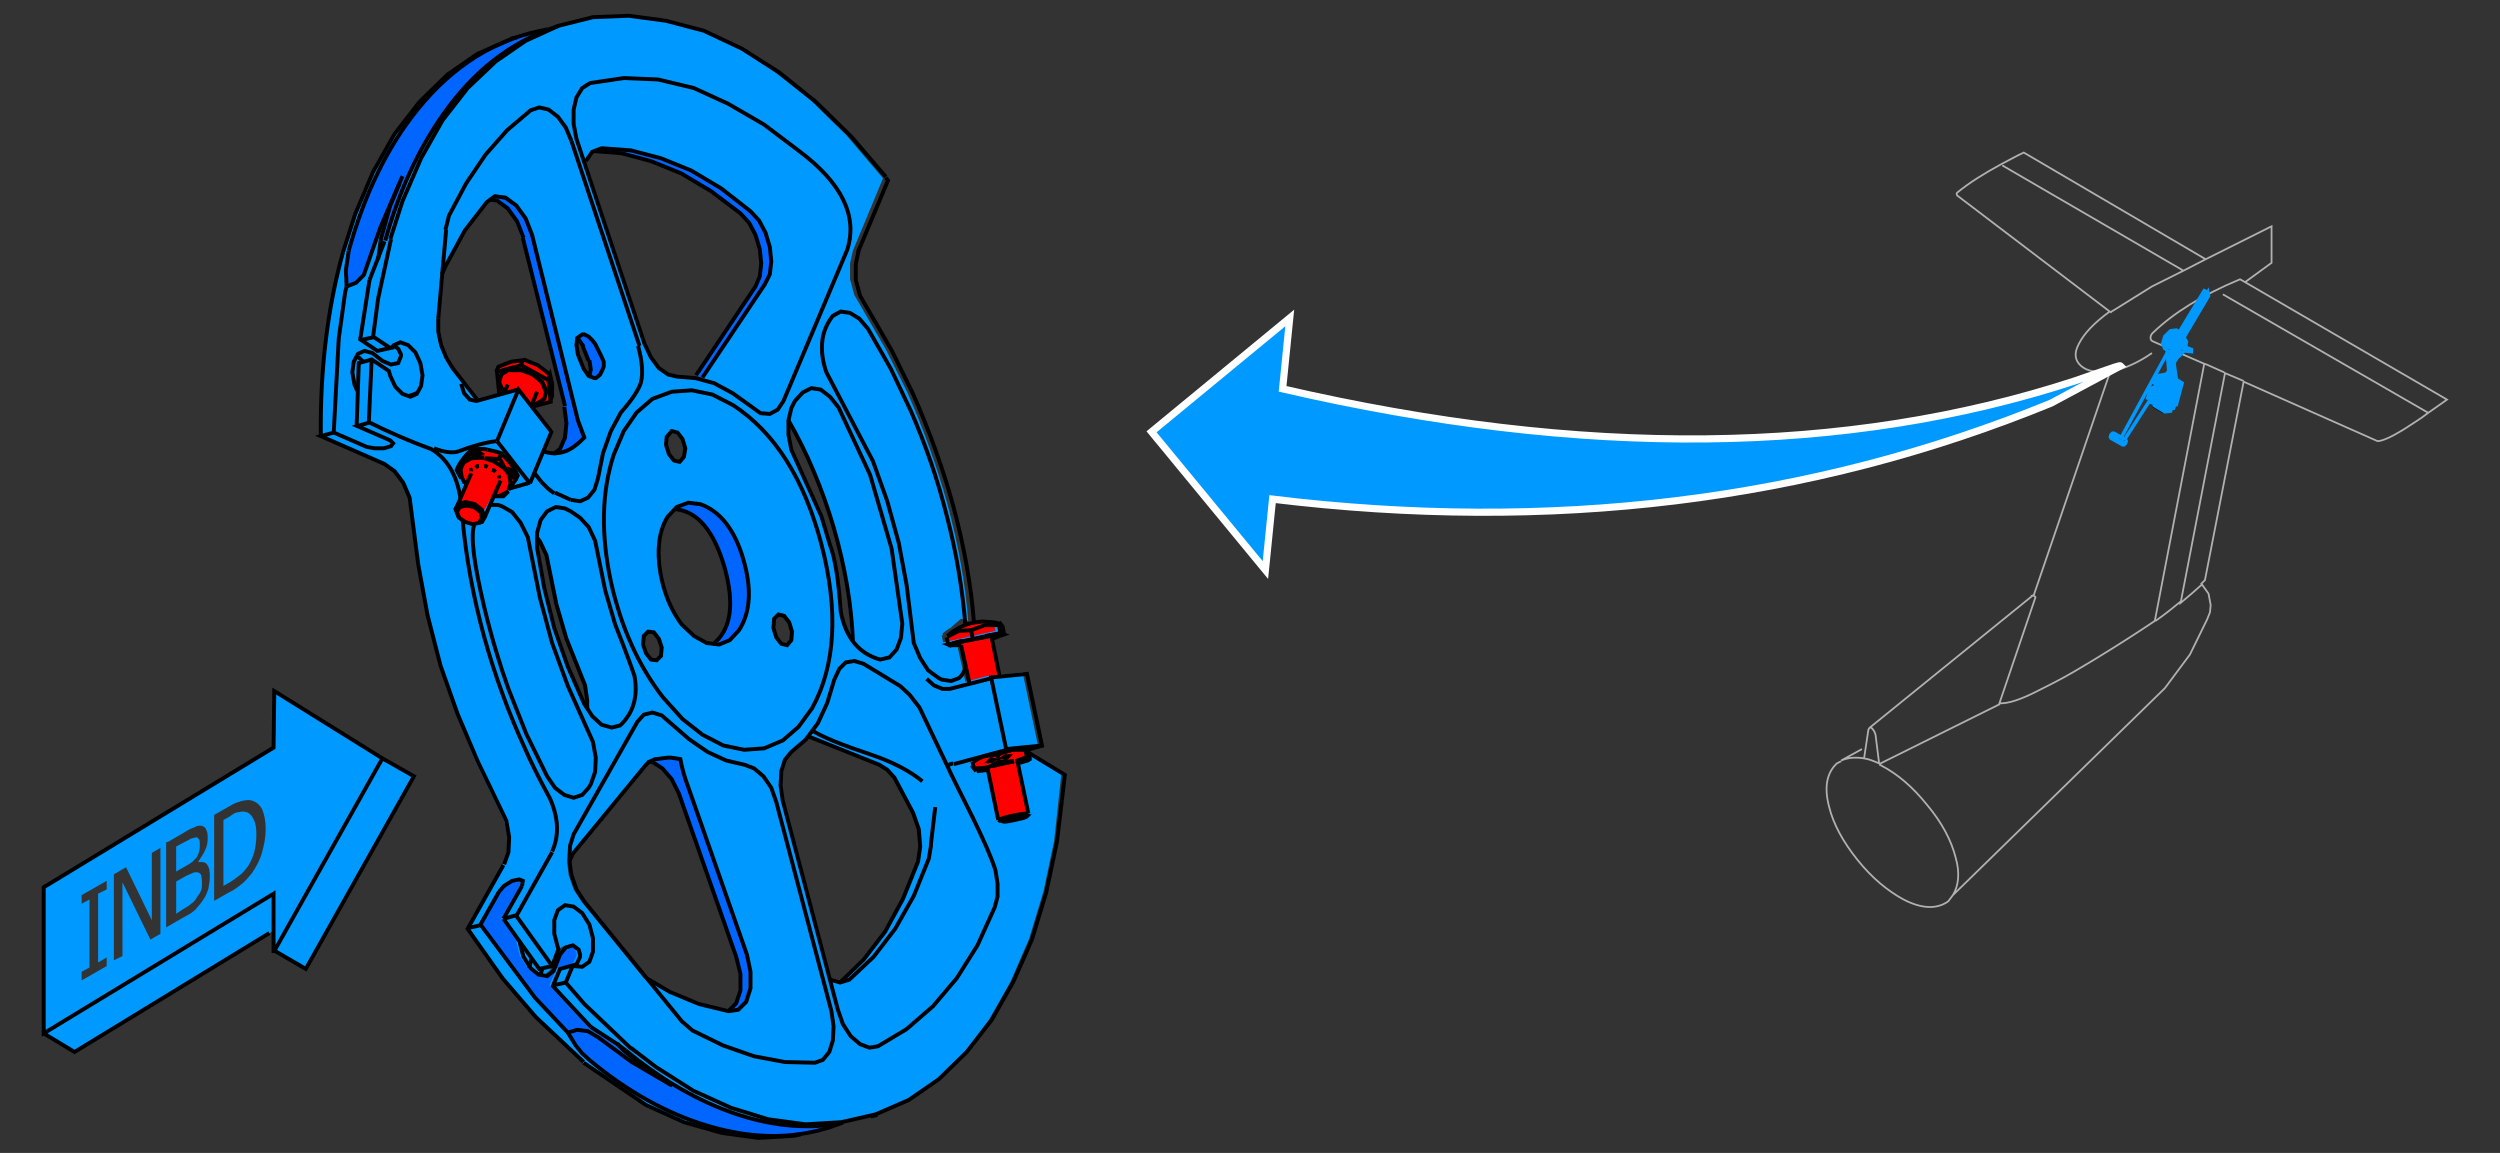 <?xml version="1.0" encoding="utf-8"?>
<!-- Generator: Adobe Illustrator 24.2.1, SVG Export Plug-In . SVG Version: 6.00 Build 0)  -->
<svg version="1.1" id="Ebene_1" xmlns="http://www.w3.org/2000/svg" xmlns:xlink="http://www.w3.org/1999/xlink" x="0px" y="0px"
	 viewBox="0 0 349.1 161" style="enable-background:new 0 0 349.1 161;" xml:space="preserve">
<rect x="0" y="0" width="349.1" height="161" fill="#333333" stroke="none"/>
<style type="text/css">
	.st0{fill:none;stroke:#B1B1B1;stroke-width:0.25;stroke-miterlimit:5;}
	.st1{fill:#0099FF;}
	.st2{fill:none;stroke:#0099FF;stroke-width:0.5;stroke-miterlimit:5;}
	.st3{fill:none;stroke:#000000;stroke-width:0.3;stroke-miterlimit:5;}
	.st4{fill:#FF0000;}
	.st5{fill:#0066FF;}
	.st6{fill:none;stroke:#000000;stroke-width:0.55;stroke-miterlimit:5;}
	.st7{fill:none;stroke:#FFFFFF;stroke-miterlimit:5;}
</style>
<path id="Layer0_5_MEMBER_0_1_STROKES" class="st0" d="M260,104.6l-2.9,1.6c0.9-0.4,2-0.5,3.2-0.3l0.6-4c0.1-0.2,0.1-0.2,0.2-0.3
	l22.7-18.4c0,0,0,0,0,0c0.1-0.1,0.1-0.1,0.2-0.1l10.7-31.3c-0.1,0-0.1,0-0.2,0c-1.8,0.3-3.1,0-3.9-0.7c-0.9-0.8-1-1.8-0.3-3.1
	c0.7-1.4,2.1-2.9,4.3-4.5l-21.3-16.2c-0.1-0.2-0.1-0.3,0-0.4c1.7-1.4,3.8-2.7,6.2-4c1-0.5,2-1.1,3.1-1.6L308,36.2l9.2-4.6v5.1
	l-3.7,2.7l28.2,16.4l-2.7,1.9c0,0,0,0,0,0c-1,0.8-2.2,1.5-3.4,2.3c-1.8,1.1-3,1.6-3.6,1.6l-18.7-8.3L307.9,81
	c-0.2,0.2-0.3,0.3-0.5,0.5l1,1.4l0.3,1.6l-0.1,1l-0.4,1l-2.4,4.9l-3.5,4.7L272.7,125c-0.2,0.3-0.4,0.5-0.6,0.8c0,0-0.1,0.1-0.1,0.1
	c-1.6,1.1-3.7,1-6.2-0.3c-2.2-1.2-4.4-3-6.4-5.5c-2-2.5-3.4-5-4-7.5c-0.7-2.7-0.3-4.7,1.1-6c0.2-0.1,0.4-0.2,0.6-0.3 M284,83.2
	C284.1,83.2,284.1,83.2,284,83.2c0.2,0.1,0.3,0.2,0.2,0.3l-5,14.7c1.1,0.1,3-0.5,5.5-1.8c1.4-0.7,3-1.5,4.9-2.6
	c4.1-2.4,7.2-4.4,9.5-5.9c0.6-0.4,1.2-0.8,1.8-1.2l6.9-35.9l-7.1-3.1c-0.3-0.1-0.4-0.3-0.4-0.5c0-0.3,0.1-0.5,0.3-0.7
	c2.9-2.8,6.9-5.3,12.2-7.5l0.7,0.4 M308,36.2l-3.1,1.6l-4.4,2.2l-5.3,3.3c-0.2,0.1-0.4,0.2-0.5,0.4 M294.7,51.9
	c1.9-0.4,3.8-1.2,5.8-2.6 M313.3,53.2l-2.6-1.1l-6.2,32.1c1.1-0.9,2.1-1.8,3-2.6 M310.6,52l-2.7-1.2 M260.3,105.9
	c0.7,0.1,1.4,0.4,2.1,0.7l-0.5-4c-0.1-0.4-0.3-0.7-0.5-0.9c-0.1-0.1-0.2-0.1-0.3-0.1 M262.4,106.7
	C262.4,106.7,262.4,106.7,262.4,106.7l16.9-8.4 M272.7,125c0.8-1.3,1-3.1,0.4-5.2c-0.6-2.4-1.9-4.9-4-7.4c-2-2.5-4.1-4.3-6.4-5.5
	c-0.1-0.1-0.2-0.1-0.3-0.1l0,0v0 M301,86.7c1.3-0.9,2.4-1.8,3.5-2.7 M304.9,37.8l-25.3-14.7 M310.4,41.1L339,57.6"/>
<path d="M308.5,40.9l-0.2-0.1l-3.5,6l-0.4-0.2l3.5-5.8l-0.2-0.1l-3.5,5.8l-0.4-0.2l-0.8,0.1l-0.8,0.8l-0.3,1.1l0.3,0.7l0.2,0.2
	l0.4,3.4l-0.1-0.1l-1.6,0.3l-0.5,0.7v0.2h0.2l-0.1,0.7l-0.6,0.1l-0.4,1.3l0.4,0.2l-0.1,0.4l0.5,0.1l0,0.3l1.5,0.9l0.8-0.1l0.1-0.4
	h0.3l0.2-0.5l0.2,0l0.8-2.9l-0.8-0.5l-0.5-3.5l0.2,0.1l0.7,0l0.7-0.7l1.1,0.1v-0.3l-0.8-0.3l0.1-0.8l-0.3-0.5l-0.1,0L308.5,40.9z"/>
<path class="st1" d="M308.5,40.9l-0.2-0.1l-3.5,5.9l-0.3-0.2l3.5-5.8l-0.2-0.1l-3.5,5.8l-0.4-0.3l-0.8,0.1l-0.8,0.8l-0.3,1l0.3,0.7
	l0.3,0.2l0.3,3.4l-0.1-0.1l-1.6,0.3l-0.5,0.7v0.2h0.3l-0.1,0.7l-0.6,0.1l-0.4,1.4l0.5,0.2l-0.1,0.4l0.5,0.1l0,0.3l1.5,0.9l0.8-0.1
	l0.1-0.4h0.3l0.2-0.5l0.2,0l0.8-3l-0.8-0.5l-0.5-3.5l0.2,0.2l0.7,0l0.7-0.7l1,0.1v-0.3l-0.8-0.3l0.1-0.8l-0.3-0.5l-0.1,0L308.5,40.9
	z"/>
<path id="Layer0_5_MEMBER_2_1_STROKES" class="st2" d="M308.3,40.8l-3.5,5.9l-0.3-0.2l3.5-5.8l-0.2-0.1l-3.5,5.8l-0.4-0.3l-0.8,0.1
	l-0.8,0.8l-0.3,1l0.3,0.7l0.3,0.2l0.3,3.4l-0.1-0.1l-1.6,0.3l-0.5,0.7v0.2h0.3l-0.1,0.7l-0.6,0.1l-0.4,1.4l0.5,0.2l-0.1,0.4l0.5,0.1
	l0,0.3l1.5,0.9l0.8-0.1l0.1-0.4h0.3l0.2-0.5l0.2,0l0.8-3l-0.8-0.5l-0.5-3.5l0.2,0.2l0.7,0l0.7-0.7l1,0.1v-0.3l-0.8-0.3l0.1-0.8
	l-0.3-0.5l-0.1,0l3.5-5.9L308.3,40.8z"/>
<path d="M294.6,61l0.1,0.2l1.6,0.9l0.2,0l0.2-0.2l0.1-0.3l-0.1-0.2l-1.6-0.9h-0.2l-0.2,0.2L294.6,61z"/>
<path class="st1" d="M296.5,62.1l0.3-0.2l0.1-0.3l-0.1-0.2l-1.6-0.9h-0.2l-0.2,0.2l-0.1,0.3l0.1,0.2l1.6,0.9L296.5,62.1z"/>
<path id="Layer0_5_MEMBER_4_1_STROKES" class="st2" d="M296.8,61.9l0.1-0.3l-0.1-0.2l-1.6-0.9h-0.2l-0.2,0.2l-0.1,0.3l0.1,0.2
	l1.6,0.9l0.2,0L296.8,61.9z"/>
<path id="Layer0_5_MEMBER_5_1_STROKES" class="st3" d="M302.9,48.8l-6.8,12.5"/>
<path id="Layer0_5_MEMBER_6_1_STROKES" class="st2" d="M302.9,48.8l-6.8,12.5"/>
<path id="Layer0_5_MEMBER_7_1_STROKES" class="st3" d="M296.6,61.5l8.1-12.6"/>
<path id="Layer0_5_MEMBER_8_1_STROKES" class="st2" d="M296.6,61.5l8.1-12.6"/>
<path class="st4" d="M139.4,87.4l0.2-0.2l-0.8-0.2l-1.5-0.1h-0.3c-0.4,0-0.7,0.1-1,0.2h0c-0.4,0.1-0.7,0.1-1,0.2
	c-0.2,0.1-0.3,0.1-0.5,0.2c-0.3,0.1-0.6,0.3-1,0.5c0,0-0.1,0-0.1,0.1c-0.1,0-0.1,0.1-0.2,0.1c-0.3,0.2-0.6,0.4-0.9,0.7l0.1,0.2
	l0,1.1l7.3-1.6L139.4,87.4 M139.2,89l0.2-0.2l0,0h-0.6l-4.7,0.9l-1.1,0.3l-0.2,0.2h0.6l0.7-0.1l1.2,5.4l3-0.8l1.1-0.1l-1.1-5.4
	L139.2,89 M141.3,104.8c-0.1,0-0.2,0-0.3,0c-0.1,0-0.2,0-0.2,0.1c-0.6,0.1-1.1,0.3-1.7,0.6c-0.4,0-0.7,0-1,0c-0.2,0-0.3,0-0.5,0.1
	c-0.1,0-0.2,0-0.3,0.1c-0.2,0-0.4,0.1-0.7,0.2c-0.2,0.1-0.4,0.2-0.6,0.3c-0.1,0.1-0.2,0.1-0.3,0.2c0,0-0.1,0-0.1,0.1l0.2,0.9
	c0.4,0,0.8,0,1.2,0l-0.7,0.3l-0.1,0.1l1.6-0.1l1.5,6.9c0.4-0.2,1.1-0.4,2-0.6c1-0.2,1.7-0.3,2.1-0.3l-1.4-6.9l1.4-0.4l0.1-0.2v0
	l-1.8,0.2l1.6-0.6l-0.2-0.9H141.3 M140.3,105.6l0.4,0.1l-0.3,0.3l-0.4-0.1L140.3,105.6 M138.3,106l0.4,0.1l-0.2,0.2l-0.4-0.1
	L138.3,106 M140,106.4l1.4-0.1l-3,0.6l1-0.5L140,106.4 M72.2,66.4c-0.6-1.3-1.4-2.3-2.3-3l-2.3-0.6l-1.9-0.1l-0.3,0.7
	c0,0-0.1,0.1-0.1,0.1c-0.1,0.1-0.1,0.2-0.2,0.3c-0.1,0.1-0.2,0.3-0.3,0.4l-0.7,1.4l0.5,1.5l0.3,0.5l0.3-0.7L65,67.6l0.5,0.7
	l-0.6-0.6l-1.3,3.4l-0.1,0.2l0.5,1.1l0.8,0.6l1.1,0.3H66l0.7-0.2l0.2-0.3l0.2-0.4l1.6-2.8l0.2-0.5l0.4,0.1l1.2-0.4l0.2-0.1l0.1-0.2
	L72.2,66.4 M71.2,65.7l0.3,0.1l0.1,0.4l-0.2-0.1L71.2,65.7 M67.1,63.3l-0.4,0.1l-0.3-0.2l0.4-0.1L67.1,63.3 M69.9,55.1l2.4-0.7
	l1.8,2.3l0,0l2.6-0.7l0.3-0.7l0-1.7l-0.3-1.3L74.9,51l-2-0.8l-1.6,0.2l-1.8,0.7l-0.3,0.7l0.3,3L69.9,55.1 M74.3,52.2l1.3,1.1
	l0.5,1.3l-0.6-1.2l-1.3-1l-1.7-0.7l-1.6,0.1l1.7-0.1L74.3,52.2z"/>
<path class="st5" d="M80.6,132.6l-0.8-0.6l-1,0.3l-0.8,1l-0.9,2.3l-0.9,0.7l-1.2-0.2l-1.1-0.9l-1-1.6l-0.5-1.9l0.1-0.2l-2.2-3.1
	l2.6-4.6l0.1-0.7l-0.5-0.2l-1,0.2l-1.1,0.7l-0.7,0.8l-2.6,4.6l7.6,10.2l4.6,4.9l1.2,1.8l0.9,1.1l1.1,1c5.2,4.4,10.7,7.4,16.4,9.1
	c4.5,1.4,8.9,1.8,13,1.2c1.9-0.3,3.7-0.8,5.5-1.4c-5.1,0.8-10.3,0.2-15.8-1.8c-4.8-1.8-9.4-4.6-14.1-8.4l-5-3.4l-5.3-5.7l1-2.4
	l1.8-0.5v0l0.3,0.1l0.2-0.2l0.5-1.2v-0.2L80.6,132.6 M75.7,4.4c-1.2,0.2-2.4,0.5-3.6,0.9c-5.3,1.7-9.9,5.1-13.9,10
	C54,20.6,50.8,27.1,48.6,35l-0.4,2.7l0.1,2.3l1.3-0.5l1-1.2l2.3-6.6l2.7-6.1l-1.3,3.1l-1.3,4.6L52.7,36l0.1-0.1l1.2-3.6
	c0-0.1,0.1-0.2,0.1-0.3c1.9-6.2,4.5-11.6,7.7-16.1C65.7,10.5,70.3,6.7,75.7,4.4 M91.4,106l-1,0.5h0.7l1.4,0.8l1.2,1.5l1,2l7.9,22.8
	l0.6,2.5l0,2.2l-0.6,1.8l-1,1l1.2-0.2l1.1-1.1l0.6-1.9l0.1-2.3l-0.5-2.4l-8.3-23.7c-0.3-0.8-0.6-2-1-3.6l-1.3-0.2H93L91.4,106
	 M96,70.3l-1.6,0.6l-0.2,0.2c3.1,0.3,5.4,3,6.9,8.2c1.4,5.1,0.9,8.7-1.7,10.7l0.9,0.1l1.6-0.6l1.2-1.4c1.6-2.5,1.8-5.9,0.6-9.9
	c-1.2-4.1-3.2-6.7-6-7.7L96,70.3 M82.6,47.4L82.1,47l-0.6-0.3l-0.3,0l-0.7,0.5v0.1l0.8,1.1l0.8,2l0.2,1.3l-0.2,0.9l0.7,0.3l0.2,0
	l0.5-0.4l0.1-0.1l0.3-0.6l0.2-0.5v-0.7l-0.2-0.7L82.6,47.4 M69.1,27.5l-0.7,0.5l0.9,0.1l1.5,1.1L72,31l0.8,2.2l5.9,23.6l0.2,2.3
	l-0.2,2l-0.7,1.6l-0.8,0.7c0.5,0,1.1-0.1,1.6-0.3c0.8-0.3,1.6-0.9,2.6-1.8l-0.9-2.4l-6.4-25.9l-0.8-2.3l-1.3-1.8l-1.5-1L69.1,27.5
	 M84,20.7l-1.1,0.4l3.8,0.3l4.2,1.1l4.2,1.7l4.2,2.5l4.1,3.1l1.2,1.3l0.9,1.8l0.6,2l0.2,2l-0.2,1.8l-0.6,1.4l-8.3,12.4h0.1l0.8,0.2
	l8.7-13l0.6-1.4l0.2-1.8l-0.2-2.1l-0.6-2l-0.9-1.8l-1.2-1.3l-4.1-3.2l-4.2-2.5l-4.2-1.7L88,21.1L84,20.7z"/>
<path class="st1" d="M103.4,6.9l-5.3-2.5l-5.3-1.6l-5.1-0.6l-5,0.2l-4.8,1.2L77.1,4c-0.5,0.1-1,0.2-1.5,0.4
	c-5.3,2.2-9.9,6-13.8,11.4c-3.2,4.5-5.8,9.9-7.7,16.1C54.1,32,54,32.2,54,32.3l-1.2,3.6L52.7,36l0.3-2.6l1.3-4.6l1.3-3.1l-2.7,6.1
	l-2.3,6.6l-1,1.2L48.3,40l-0.1-2.3l0.4-2.7c2.2-7.9,5.4-14.5,9.6-19.7c4-4.9,8.6-8.3,13.9-10l-0.9,0.1l-4.6,2l-4.2,2.9l-3.9,3.8
	L55,18.7L52,24l-2.5,5.9l-1.7,5.4c-2.2,8-3.2,16.5-3.1,25.6l8.8,3.9l1.4,1l1.2,1.6l0.9,2.1l1.2,9.3l1.3,7.1l1.8,7l2.4,6.8l2.7,6.6
	l4,8.3l0.5,2.3l-0.1,2.1l-0.6,1.7l-5,8.9l4.8,6.8l4.7,5.6l6.7,6.4l8.6,5.9l5.3,2.4l5.3,1.5l5.1,0.7l5-0.3l0.9-0.2
	c-4.1,0.6-8.4,0.2-13-1.2c-5.7-1.7-11.2-4.8-16.4-9.1l-1.1-1l-0.9-1.1l-1.2-1.8l-4.6-4.9l-7.6-10.2l2.6-4.6l0.7-0.8l1.1-0.7l1-0.2
	l0.5,0.2l-0.1,0.7l-2.6,4.6l2.2,3.1l-0.1,0.2l0.5,1.9l1,1.6l1.1,0.9l1.2,0.2l0.9-0.7l0.9-2.3l0.8-1l1-0.3l0.8,0.6l0.2,0.7v0.2
	l-0.5,1.2l-0.2,0.2l-0.3-0.1v0l-1.8,0.5l-1,2.4l5.3,5.7l5,3.4c4.6,3.8,9.3,6.6,14.1,8.4c5.5,2,10.7,2.6,15.8,1.8
	c0.1,0,0.3-0.1,0.4-0.2l4.8-1.1l4.5-2l4.2-2.9l3.9-3.8l3.4-4.5l3-5.3l2.6-6l2-6.6l1.5-7.1l1-9.3l-5.1-3.1l0-0.2l-0.1-0.2l-0.1-0.1
	l2-0.6l-2.1-10l-3.9,0.4l-1.1,0.1l-3,0.8l-1.2-5.4l-0.7,0.1h-0.6l0.2-0.2l1.1-0.3l4.7-0.9h0.6l0,0l0.6-0.2l-0.2-1l-0.3-0.5l-0.2,0.2
	l0.2,1.1l-7.3,1.6l-0.2-1l0.2,0l-0.1-0.2c0.3-0.3,0.6-0.5,0.9-0.7c0.1,0,0.1-0.1,0.2-0.1c0,0,0.1,0,0.1-0.1l1.4-1.2l1,0.3h0
	c-0.4-5.3-1.4-10.7-2.9-16.3c-1.5-5.4-3.4-10.6-5.6-15.6l-3-6l-4.4-7.6l-0.6-2.2l0-2.2l0.4-1.8l4.2-10.1l-5.1-6l-5-4.9l-5.1-4
	L103.4,6.9 M82.6,21.2l0.2-0.1l1.1-0.4l4.1,0.3l4.2,1.1l4.2,1.7l4.2,2.5l4.1,3.2l1.2,1.3l0.9,1.8l0.6,2l0.2,2.1l-0.2,1.8l-0.6,1.4
	l-8.7,13l-0.8-0.2h-0.1l-2.4-0.2l-1.3-0.2l-1.3-0.9l-1.2-1.5l-0.8-1.9l-8.4-25.3L82.6,21.2 M68.4,27.9l0.7-0.5l1.5,0.3l1.5,1
	l1.3,1.8l0.8,2.3l6.4,25.9l0.9,2.4c-1,0.9-1.8,1.5-2.6,1.8c-0.5,0.2-1.1,0.3-1.6,0.3c-0.5,0-1-0.1-1.5-0.3l1.2-2.7l-2.8-3.5l0,0
	l-1.8-2.3l-2.4,0.7l-3.3,0.8L63,51.5L62.1,50l-0.7-1.7l-0.4-1.9l0-1.8l0.6-6.2l0.5-1.3l2.6-4.7l3.1-4L68.4,27.9 M69.9,63.4l1.7,1.2
	l0.7,1.8l-1.3,2l-0.1,0.2l-0.6,0.8L69,69.2l-0.2,0.1l-0.2,0.2l-1.6,2.8L67,72.7L66.7,73l-0.1,0.1L66,73.2h-0.1l-1.1-0.3L64,72.3
	l-0.5-1.1l0,0l0.1-0.2l1.3-3.4l-0.2-0.2l-0.1-0.3l-1-1.4l2.1-2.9l1.9,0.1L69.9,63.4 M75.3,75.7l0.9,1.9l1.4,6.9l1.4,4.7l2.6,6.6
	l0.3,2.1l-0.1,1.2l-0.4-0.6l-2.3-5.2l-1.8-5.4l-1.4-5.6l-1-5.7v-1.3L75.3,75.7 M82.1,47l0.5,0.4l1.2,2.4l0.2,0.7v0.7L84,51.7
	l-0.3,0.6l-0.1,0.1l-0.5,0.4l-0.2,0l-0.7-0.3l0.2-0.9l-0.4,0.7l-0.6-0.8l-0.8-2l-0.2-1.2l0.2-1v-0.1l0.7-0.5l0.3,0L82.1,47
	 M94.4,60.6l0.7,0.8l0.4,1.3l-0.2,1.2l-0.6,0.7l-0.7-0.2l-0.7-0.9l-0.4-1.2L93,61l0.6-0.6L94.4,60.6 M94.4,70.9l1.6-0.6l1.7,0.2
	c2.8,1,4.8,3.6,6,7.7c1.2,4.1,1,7.4-0.6,9.9l-1.2,1.4l-1.6,0.6L99.4,90l-0.8-0.1l-1.8-1l-1.7-1.7c-1.5-2-2.5-4.4-3-7.3
	c-0.5-3.1-0.2-5.7,1-7.7l1.1-1.2L94.4,70.9 M117.3,85.5c-0.4-4.4-0.9-7.5-1.5-9.3l-1.2-4l-4.1-9.4l-0.5-2.1l-0.1-2
	c2.6,4.5,4.7,9.5,6.3,14.9c1.6,5.5,2.5,10.8,2.6,15.9C118.2,88.5,117.7,87.1,117.3,85.5 M108.6,85.9l0.8,0.1l0.7,0.9l0.4,1.2
	l-0.2,1.2l-0.6,0.7l-0.8-0.2l-0.7-0.8l-0.4-1.3l0.1-1.2L108.6,85.9 M108.8,109.7l0.1-2l0.5-1.6l0.9-1.1l2-1.7l0.4-0.6l10,4l1.1,0.7
	l1,1.1l2.6,4.9l0.8,2.3l0.2,2.4l-0.3,2.1l-2.1,5.2l-2.5,4.6l-3,3.9l-3.3,3.3h0l-1.4-0.4l-6.6-25.1L108.8,109.7 M92.2,90.4l-0.1,1.2
	l-0.6,0.6l-0.8-0.1L90,91.2L89.7,90l0.1-1.2l0.6-0.6l0.8,0.2l0.7,0.8L92.2,90.4 M90.4,106.5l1-0.5l1.6-0.2h0.5l1.3,0.2
	c0.4,1.6,0.7,2.8,1,3.6l8.3,23.7l0.5,2.4l-0.1,2.3l-0.6,1.9l-1.1,1.1l-1.2,0.2l-0.2,0l-4.1-1l-4.1-1.7l-3.2-1.8l-8.8-10.8l-1.1-1.7
	l-0.7-2l-0.2-1.7l0.4-1.1L90,106.9L90.4,106.5 M141.1,104.8c0.1,0,0.2,0,0.3,0h1.7l0.2,0.9l-1.6,0.6l1.8-0.2v0l-0.1,0.2l-1.4,0.4
	l1.4,6.9c-0.5,0-1.2,0.1-2.1,0.3c-0.9,0.2-1.6,0.4-2,0.6l-1.5-6.9l-1.6,0.1l0.1-0.1l0.7-0.3c-0.3,0-0.7,0-1.2,0l-0.2-0.9
	c0,0,0.1,0,0.1-0.1c0.1-0.1,0.2-0.1,0.3-0.2c0.2-0.1,0.4-0.2,0.6-0.3c0.2-0.1,0.4-0.2,0.7-0.2c0.1,0,0.2,0,0.3-0.1
	c0.1,0,0.3,0,0.5-0.1c0.3,0,0.6-0.1,1,0c0.6-0.2,1.1-0.4,1.7-0.6C140.9,104.9,141,104.8,141.1,104.8z"/>
<path id="Layer0_8_MEMBER_0_1_STROKES" class="st6" d="M132.9,90.2l-0.5-0.2l7.3-1.6l0.5,0.2l-0.6,0.2"/>
<path id="Layer0_8_MEMBER_1_1_STROKES" class="st6" d="M135.8,89l-0.2-1l-1.7,0.1l-1.4,0.7l-0.2,0.1"/>
<path id="Layer0_8_MEMBER_2_1_STROKES" class="st6" d="M132.4,90l-0.2-1"/>
<path id="Layer0_8_MEMBER_3_1_STROKES" class="st6" d="M139.7,88.4l-0.2-1.1l0.2-0.2l0.3,0.4l0.2,1"/>
<path id="Layer0_8_MEMBER_4_1_STROKES" class="st6" d="M135.6,88l1.9-0.7h2"/>
<path id="Layer0_8_MEMBER_5_1_STROKES" class="st6" d="M133,90l0.2-0.2l1.1-0.3"/>
<path id="Layer0_8_MEMBER_6_1_STROKES" class="st6" d="M137.6,88.8l1.3-0.2h0.6"/>
<path id="Layer0_8_MEMBER_7_1_STROKES" class="st6" d="M138.5,89.2l0.9-0.3l0.2-0.2H139l-4.7,0.9l-1.1,0.3l-0.2,0.2h0.6l0.6-0.1"/>
<path id="Layer0_8_MEMBER_8_1_STROKES" class="st6" d="M143,114l0.4,0c-0.2,0.2-0.8,0.3-1.7,0.5c-0.9,0.2-1.5,0.3-1.7,0.2l0.3-0.2
	l0.9-0.2L143,114z"/>
<path id="Layer0_8_MEMBER_9_1_STROKES" class="st6" d="M139.4,114.5c0.4-0.2,1.1-0.4,2-0.6c0.9-0.2,1.7-0.3,2.1-0.3"/>
<path id="Layer0_8_MEMBER_10_1_STROKES" class="st6" d="M80.8,47.4l0.7,1"/>
<path id="Layer0_8_MEMBER_11_1_STROKES" class="st6" d="M82.3,50.3l0.2,1.3l-0.2,0.9"/>
<path id="Layer0_8_MEMBER_12_1_STROKES" class="st6" d="M79.7,69.8L81,70l1.1-0.5l0.9-1.1l0.5-1.6l0.7-3.5l1.1-3.1l1.4-2.6
	c1.6-1.8,2.5-3.2,2.8-4.2c0.3-1.2,0.2-2.9-0.4-5.1"/>
<path id="Layer0_8_MEMBER_13_1_STROKES" class="st6" d="M79.8,19.7L79,17.8l-1.1-1.5l-1.3-1L75.3,15l-1.2,0.4l-3.3,2.8l-3,3.4
	l-2.7,4l-2.4,4.5l-0.5,2"/>
<path id="Layer0_8_MEMBER_14_1_STROKES" class="st6" d="M61.2,44.5l0,1.8l0.4,1.9l0.7,1.7l0.9,1.5"/>
<path id="Layer0_8_MEMBER_15_1_STROKES" class="st6" d="M75.6,67.3l0.9,0.9l0.9,0.7"/>
<path id="Layer0_8_MEMBER_16_1_STROKES" class="st6" d="M78.8,56.8l0.3,2.3l-0.2,2l-0.7,1.6l-0.9,0.7"/>
<path id="Layer0_8_MEMBER_17_1_STROKES" class="st6" d="M68.5,27.9l0.9,0.1l1.5,1.1l1.3,1.8l0.9,2.3"/>
<path id="Layer0_8_MEMBER_18_1_STROKES" class="st6" d="M81.4,48.4l0.8,2"/>
<path id="Layer0_8_MEMBER_19_1_STROKES" class="st6" d="M70.3,128.3l5,7l1.8-0.4l0.9-2.4l-0.1-0.2l-0.5-1.9v-1.9l0.5-1.4l1-0.7
	l1.2,0.2l1.2,0.9l1,1.6l0.5,1.9l0,1.9l-0.5,1.4l-1,0.7l-1.2-0.1"/>
<path id="Layer0_8_MEMBER_20_1_STROKES" class="st6" d="M77.1,134.8l-0.2-0.2"/>
<path id="Layer0_8_MEMBER_21_1_STROKES" class="st6" d="M89.3,48.3l-9.5-28.6"/>
<path id="Layer0_8_MEMBER_22_1_STROKES" class="st6" d="M62.3,32.1l-1.1,12.4"/>
<path id="Layer0_8_MEMBER_23_1_STROKES" class="st6" d="M77.5,68.8l2.2,1"/>
<path id="Layer0_8_MEMBER_24_1_STROKES" class="st6" d="M73,33.2l5.9,23.5"/>
<path id="Layer0_8_MEMBER_25_1_STROKES" class="st6" d="M66.7,55.9l-3.5-4.5"/>
<path id="Layer0_8_MEMBER_26_1_STROKES" class="st6" d="M74.6,66l1,1.3"/>
<path id="Layer0_8_MEMBER_27_1_STROKES" class="st6" d="M90.5,88.2l-0.6,0.6L89.8,90l0.4,1.2l0.7,0.9l0.8,0.1l0.6-0.6l0.1-1.2
	L92,89.2l-0.7-0.9L90.5,88.2z"/>
<path id="Layer0_8_MEMBER_28_1_STROKES" class="st6" d="M95.7,62.6l-0.4-1.3l-0.7-0.9l-0.8-0.2L93.1,61L93,62.1l0.4,1.3l0.7,0.9
	l0.8,0.2l0.6-0.7L95.7,62.6z"/>
<path id="Layer0_8_MEMBER_29_1_STROKES" class="st6" d="M108,87.7l0.4,1.3l0.7,0.9l0.8,0.2l0.6-0.7l0.1-1.2l-0.4-1.3l-0.7-0.9
	l-0.8-0.2l-0.6,0.6L108,87.7z"/>
<path id="Layer0_8_MEMBER_30_1_STROKES" class="st6" d="M80.3,134.8l0.2-0.1l0.5-1.1v-0.3l-0.2-0.7l-0.8-0.6l-1,0.3l-0.8,1l-0.9,2.3
	l-0.9,0.7l-1.2-0.2l-1.1-0.9l-1-1.6l-0.5-1.9v-0.2"/>
<path id="Layer0_8_MEMBER_31_1_STROKES" class="st6" d="M75.8,135.1l-0.3,0.9l-0.2,0.1"/>
<path id="Layer0_8_MEMBER_32_1_STROKES" class="st6" d="M77.2,137.6l1.8-0.4"/>
<path id="Layer0_8_MEMBER_33_1_STROKES" class="st6" d="M82.5,143.4l-5.3-5.7l1-2.4l1.8-0.5l-1,2.4l2.6,3l6.5,6.2"/>
<path id="Layer0_8_MEMBER_34_1_STROKES" class="st6" d="M54.6,48.6l0.4-0.4l0.9-0.4l1.1,0.4l1,1l0.7,1.5l0.3,1.7l-0.2,1.5l-0.6,1.1
	l-0.9,0.4L56.2,55l-1-1l-0.7-1.5l-0.2-0.7l-2.4-1.6l-1.8,0.5l-0.3,8.9"/>
<path id="Layer0_8_MEMBER_35_1_STROKES" class="st6" d="M51.9,50.1L51.5,59"/>
<path id="Layer0_8_MEMBER_36_1_STROKES" class="st6" d="M49.9,54.6l-0.4-0.9l-0.3-1.7l0.2-1.5l0.6-1.1l0.9-0.4l1.1,0.3l1.4,1.1
	l1.2,0.5l1-0.2l0.4-1l0-0.2l-0.4-0.8l-0.4-0.3l-0.4-0.2"/>
<path id="Layer0_8_MEMBER_37_1_STROKES" class="st6" d="M49.8,49.8l0.4,0.2l0.5,0.5"/>
<path id="Layer0_8_MEMBER_38_1_STROKES" class="st6" d="M50.3,47.5l1.8-0.4"/>
<path id="Layer0_8_MEMBER_39_1_STROKES" class="st6" d="M51.6,39.1l-1.3,8.3l2.4,1.6l1.8-0.4L52.1,47l0.7-5.3l1.8-8.3"/>
<path id="Layer0_8_MEMBER_40_1_STROKES" class="st6" d="M115.5,98.2l-1.3,2.8l-1.7,2.3l-2,1.7l-0.9,1.1l-0.5,1.6l-0.1,2l0.3,2.1
	L117,141l0.7,2l1.1,1.7l1.3,1.1l1.3,0.5l1.2-0.2l4-2.4l3.7-3.2l3.3-3.9l2.9-4.6l2.4-5.3l0.4-1.5v-1.8l-0.3-1.9
	c-0.6-1.9-1.7-4.3-3.1-7.2c-2-4-3.2-6.4-3.5-7.1l-4-8.4L127,97l-1.3-1.2l-5.1-3.1l-1.3-0.4l-1.2,0.2l-0.9,0.9l-0.7,1.5L115.5,98.2z
	 M133.1,106.6l-0.4,0.1l-0.6,0.4"/>
<path id="Layer0_8_MEMBER_41_1_STROKES" class="st6" d="M134.9,92.9l-0.2,0.7l-0.4,0.7l-0.4,0.4l-1.1,0.4l-1.3-0.2l-0.4-0.2
	l-1.5-1.1l-1.1-1.7l-0.9-2.1l-1-8.1l-1.1-5.9l-1.6-5.8l-2-5.6L115.4,52c-0.5-1.4-0.7-2.8-0.6-4.1c0.1-1.5,0.7-2.8,1.5-3.8l1.1-0.6
	l1.3,0.2l1.3,0.8l1.2,1.4l3.2,5.6l2.8,5.9c2,4.6,3.7,9.4,5,14.6c1.4,5.3,2.2,10.4,2.6,15.2"/>
<path id="Layer0_8_MEMBER_42_1_STROKES" class="st6" d="M68.4,70.5l1.1,0l0.6,0.2l1.4,0.8l1.2,1.5l1,2l1.7,8.5l1.7,6.3l2.2,6
	l3.5,7.8l0.4,2.2l-0.1,2l-0.6,1.7l-0.3,0.5l-0.9,1l-1.2,0.4l-1.3-0.4l-1.3-1l-1.1-1.6l-2.9-5.9l-2.5-6.3c-1.1-3.1-2.3-6.9-3.4-11.5
	c-1.4-5.9-1.9-9.7-1.4-11.4"/>
<path id="Layer0_8_MEMBER_43_1_STROKES" class="st6" d="M96.9,12.3l-5-1.2l-4.8-0.2l-4.7,0.7l-1.1,0.7l-0.8,1.3l-0.4,1.7l0,2
	l0.4,2.1l9.5,28.6l0.9,1.9l1.1,1.5l1.3,0.9l1.3,0.3l2.5,0.2l2.6,0.7l2.6,1.4l3.9,2.8l1.3,0.1l1.1-0.6l0.8-1.2l8.9-21.1
	c1.5-4.7-0.7-9.3-6.7-13.8l-4.9-3.7l-5-2.9L96.9,12.3z"/>
<path id="Layer0_8_MEMBER_44_1_STROKES" class="st6" d="M83,21.1l3.8,0.3l4.1,1.1l4.2,1.7l4.2,2.5l4.1,3.1l1.2,1.3l0.9,1.7l0.6,2
	l0.2,2l-0.2,1.8l-0.6,1.4l-8.3,12.4"/>
<path id="Layer0_8_MEMBER_45_1_STROKES" class="st6" d="M117.3,137.2l3.3-3.2l3-3.9l2.5-4.6l2.1-5.2l0.3-2.1l-0.2-2.4l-0.8-2.3
	l-2.6-4.9l-1-1.1l-1.1-0.7l-10-4"/>
<path id="Layer0_8_MEMBER_46_1_STROKES" class="st6" d="M91.1,99.5l-1.2,0.3l-0.9,1l-8.9,15.7l-0.5,1.6l-0.1,2l0.3,2.1l0.7,2
	l1.1,1.7l13.6,16.7l1.5,1.3l4.3,2.1l4.3,1.5l4.3,0.8l4.2,0.1l1.1-0.4l0.9-1.1l0.5-1.6l0.1-2l-0.3-2.1l-7.7-29.2l-0.7-2l-1.1-1.6
	l-1.3-1.1l-1.3-0.5l-2.6-0.6l-2.6-1.2l-2.6-1.8l-3.8-3.3L91.1,99.5z"/>
<path id="Layer0_8_MEMBER_47_1_STROKES" class="st6" d="M101.8,141.1l1-1l0.6-1.8l0-2.3l-0.6-2.4l-8-22.8l-1-2l-1.3-1.5l-1.4-0.9
	h-0.7"/>
<path id="Layer0_8_MEMBER_48_1_STROKES" class="st6" d="M119.1,89.5c-0.2-5.1-1.1-10.4-2.7-15.9c-1.6-5.4-3.7-10.4-6.3-14.9"/>
<path id="Layer0_8_MEMBER_49_1_STROKES" class="st6" d="M110.5,57l-0.4,1.7l0,2l0.4,2.1l4.2,9.3l1.2,4c0.7,1.8,1.2,4.9,1.5,9.3
	c0.7,3.7,2.6,5.9,5.5,6.7l1.3-0.3l1-1.1l0.6-1.6l0.2-2l-1.5-10.5l-3-10.3l-4.4-9.4l-1.2-1.5l-1.3-1l-1.3-0.2l-1.2,0.6L111,56
	L110.5,57z"/>
<path id="Layer0_8_MEMBER_50_1_STROKES" class="st6" d="M75,75.1l0.4,0.5l0.9,1.9l1.4,6.9l1.4,4.8l2.6,6.5l0.3,2.1l0,1.2"/>
<path id="Layer0_8_MEMBER_51_1_STROKES" class="st6" d="M78.9,71l-1.3-0.2l-1.2,0.6l-0.9,1.2L75,74.4l0,2.1l1,5.6l1.4,5.6l1.9,5.4
	l2.3,5.2l1.1,1.7l1.3,1.2l1.4,0.4l1.2-0.3c1.9-1.8,2.5-4.1,2-6.9c-0.1-0.3-0.9-2.7-2.7-7.2l-1.4-4.8l-1.4-6.9l-0.9-1.9L81,72.3
	l-1.3-0.9L78.9,71z"/>
<path id="Layer0_8_MEMBER_52_1_STROKES" class="st6" d="M117.3,156.9c-5.7,2.2-11.8,2.3-18.5,0.3c-5.7-1.7-11.2-4.8-16.4-9.1"/>
<path id="Layer0_8_MEMBER_53_1_STROKES" class="st6" d="M87.4,146.7c4.6,3.8,9.3,6.6,14.1,8.4c5.6,2.1,11,2.7,16.2,1.7"/>
<path id="Layer0_8_MEMBER_54_1_STROKES" class="st6" d="M136,86.9c-0.4-5.3-1.4-10.7-2.9-16.3c-1.5-5.4-3.4-10.6-5.6-15.6l-3-6.1
	l-4.4-7.6l-0.6-2.2l0-2.2l0.4-1.9"/>
<path id="Layer0_8_MEMBER_55_1_STROKES" class="st6" d="M143.6,105.1l5.1,3.1l-1.1,9.3l-1.5,7.1l-2,6.6l-2.6,5.9l-3,5.3l-3.5,4.5
	l-3.9,3.8l-4.2,2.9l-4.6,2l-4.8,1.1l-5,0.3l-5.2-0.7l-5.2-1.6l-5.3-2.4l-5.2-3.3l-3.4-2.6"/>
<path id="Layer0_8_MEMBER_56_1_STROKES" class="st6" d="M111.8,158.4l-0.9,0.2l-5,0.3l-5.1-0.7l-5.3-1.5l-5.3-2.4l-8.7-5.9"/>
<path id="Layer0_8_MEMBER_57_1_STROKES" class="st6" d="M119.8,35.2l4.2-10l-0.3-0.4"/>
<path id="Layer0_8_MEMBER_58_1_STROKES" class="st6" d="M48.4,40l-0.2,0.8l-0.9,6.5l-0.7,13.1l4.6,2l1.1,0.2h1.3l1-0.3l0.3-0.4
	l-0.4-0.4l-4.6-2l1.7-0.5c2.4,1.2,5.3,2.5,8.6,3.7c2.2,1.3,3.6,3.6,4.1,6.9"/>
<path id="Layer0_8_MEMBER_59_1_STROKES" class="st6" d="M46.6,60.4l-1.8,0.5l8.9,3.9l1.4,1l1.2,1.6l0.9,2.1l1.2,9.3l1.3,7.1l1.8,7
	l2.4,6.8l2.8,6.6l4,8.3l0.4,2.3l-0.1,2.1l-0.6,1.7"/>
<path id="Layer0_8_MEMBER_60_1_STROKES" class="st6" d="M44.8,60.8c-0.1-9.1,0.9-17.6,3.1-25.6"/>
<path id="Layer0_8_MEMBER_61_1_STROKES" class="st6" d="M64.6,72.6c0.5,5.4,1.5,10.8,3,16.3c1.5,5.4,3.4,10.6,5.7,15.6
	c0.7,1.6,1.8,3.9,3.5,7c1.2,2.7,1.3,5.2,0.3,7.4"/>
<path id="Layer0_8_MEMBER_62_1_STROKES" class="st6" d="M69.7,124.5l0.7-0.8l1.1-0.7l1-0.2L73,123l-0.1,0.7"/>
<path id="Layer0_8_MEMBER_63_1_STROKES" class="st6" d="M70.3,128.3l1.8-0.5"/>
<path id="Layer0_8_MEMBER_64_1_STROKES" class="st6" d="M67.1,129.2l-1.8,0.4"/>
<path id="Layer0_8_MEMBER_65_1_STROKES" class="st6" d="M72.9,123.7l-2.6,4.6"/>
<path id="Layer0_8_MEMBER_66_1_STROKES" class="st6" d="M69.7,124.5l-2.6,4.6l7.6,10.2l4.6,4.9"/>
<path id="Layer0_8_MEMBER_67_1_STROKES" class="st6" d="M77.1,119l-5,8.9l4.8,6.7"/>
<path id="Layer0_8_MEMBER_68_1_STROKES" class="st6" d="M70.3,120.8l-5,8.9l4.8,6.8"/>
<path id="Layer0_8_MEMBER_69_1_STROKES" class="st6" d="M80.5,48.2l0.2,1.3l0.8,2l0.7,1l0.8,0.3l0.2,0l0.5-0.4l0.1-0.1l0.3-0.6
	l0.2-0.5v-0.7L84,49.8L83.1,48l-0.4-0.5L82.2,47l-0.6-0.3l-0.3,0l-0.7,0.5L80.5,48.2z"/>
<path id="Layer0_8_MEMBER_70_1_STROKES" class="st6" d="M81.8,22.5l0.9-1.3l1.3-0.5l4.1,0.3l4.2,1.1l4.2,1.7l4.2,2.5l4.1,3.2
	l1.2,1.3l0.9,1.7l0.6,2l0.2,2l-0.2,1.8l-0.7,1.4l-8.7,13"/>
<path id="Layer0_8_MEMBER_71_1_STROKES" class="st6" d="M75.8,63c1.1,0.4,2.1,0.4,3.2,0c0.8-0.3,1.6-0.9,2.6-1.9l-0.9-2.4l-6.4-25.9
	l-0.9-2.3l-1.3-1.8l-1.5-1.1l-1.5-0.2L68,28.2l-3.1,4L62.3,37l-0.6,1.3"/>
<path id="Layer0_8_MEMBER_72_1_STROKES" class="st6" d="M115.9,136.8l1.4,0.4l1.3-0.4l3.4-3.2l3-3.9l2.6-4.6l2.1-5.2l0.3-1.8v-0.3
	l0.6-5.1"/>
<path id="Layer0_8_MEMBER_73_1_STROKES" class="st6" d="M128.8,109.1c-1.7-1.4-4.1-2.7-7.4-3.8c-3.9-1.3-6.6-2.4-8-3.3"/>
<path id="Layer0_8_MEMBER_74_1_STROKES" class="st6" d="M90.3,136.6l3.2,1.9l4.1,1.7l4.1,1l1.4-0.2l1.1-1.1l0.6-1.9l0-2.3l-0.5-2.4
	l-8.3-23.7c-0.3-0.8-0.7-2-1-3.6l-1.3-0.2h-0.5l-1.5,0.2l-0.2,0l-0.9,0.4l-0.4,0.4l-10.2,12.4l-0.5,1.1"/>
<path id="Layer0_8_MEMBER_75_1_STROKES" class="st6" d="M48.7,35l-0.4,2.7l0.1,2.3"/>
<path id="Layer0_8_MEMBER_76_1_STROKES" class="st6" d="M51.6,39.1l2.1-5.4"/>
<path id="Layer0_8_MEMBER_77_1_STROKES" class="st6" d="M77.2,3.9C71.2,6,66.2,9.9,62,15.8c-3.5,4.9-6.3,10.9-8.2,17.8"/>
<path id="Layer0_8_MEMBER_78_1_STROKES" class="st6" d="M48.4,40l1.3-0.5l1.1-1.1l2.3-6.6l3.1-7.2"/>
<path id="Layer0_8_MEMBER_79_1_STROKES" class="st6" d="M88.1,146.3l0.2,0.2"/>
<path id="Layer0_8_MEMBER_80_1_STROKES" class="st6" d="M87.4,146.7l-1.2-0.9l-3.7-2.4"/>
<path id="Layer0_8_MEMBER_81_1_STROKES" class="st6" d="M82.4,148.1l-1.1-1l-0.9-1.1l-1.1-1.8"/>
<path id="Layer0_8_MEMBER_82_1_STROKES" class="st6" d="M81.5,148.3l-6.7-6.3l-4.8-5.6"/>
<path id="Layer0_8_MEMBER_83_1_STROKES" class="st6" d="M86.2,145.7l0.8,0.9l3.5,3l3.2,1.9"/>
<path id="Layer0_8_MEMBER_84_1_STROKES" class="st6" d="M79.3,144.2l1.3-0.4l1.5,0.2l1.5,0.9l4.6,3.4l5.7,3.3"/>
<path id="Layer0_8_MEMBER_85_1_STROKES" class="st6" d="M55.8,25.6l-1.3,3.1l-1.3,4.6l-0.4,2.9"/>
<path id="Layer0_8_MEMBER_86_1_STROKES" class="st6" d="M137.2,107.3l-0.7,0.2l-0.2,0.1"/>
<path id="Layer0_8_MEMBER_87_1_STROKES" class="st6" d="M136.4,107.7l1.5-0.2"/>
<path id="Layer0_8_MEMBER_88_1_STROKES" class="st6" d="M141.8,106.3L141.8,106.3l1.6-0.6l0.2,0.4v0l-0.1,0.1l-1.4,0.4 M141.8,106.3
	l1.8-0.2"/>
<path id="Layer0_8_MEMBER_89_1_STROKES" class="st6" d="M141.5,106.3l-1.4,0.1l-0.6,0l-1,0.5c-0.5,0.3-1.3,0.4-2.5,0.4l0.3,0.4"/>
<path id="Layer0_8_MEMBER_90_1_STROKES" class="st6" d="M141.5,106.3l-3,0.7"/>
<path id="Layer0_8_MEMBER_91_1_STROKES" class="st6" d="M137.8,107.2l0.3-0.1"/>
<path id="Layer0_8_MEMBER_92_1_STROKES" class="st6" d="M143.4,105.7l-0.2-0.9l0.1-0.2"/>
<path id="Layer0_8_MEMBER_93_1_STROKES" class="st6" d="M143.3,104.6l0.2,0.2l0.1,0.2l0.2,0.9l0,0.1l-0.2,0.1"/>
<path id="Layer0_8_MEMBER_94_1_STROKES" class="st6" d="M136,107.3l-0.2-0.9"/>
<path id="Layer0_8_MEMBER_95_1_STROKES" class="st6" d="M135.9,106.4c0.6-0.4,1.1-0.7,1.6-0.8c0.5-0.1,1.1-0.2,1.8-0.2l0.2,0.9"/>
<path id="Layer0_8_MEMBER_96_1_STROKES" class="st6" d="M139.3,105.4c1.1-0.5,2.2-0.8,3.3-0.9"/>
<path id="Layer0_8_MEMBER_97_1_STROKES" class="st6" d="M141.2,104.8l-3,0.6"/>
<path id="Layer0_8_MEMBER_98_1_STROKES" class="st6" d="M137.5,105.6l0.3-0.1"/>
<path id="Layer0_8_MEMBER_99_1_STROKES" class="st6" d="M143.2,104.7h-1.7"/>
<path id="Layer0_8_MEMBER_100_1_STROKES" class="st6" d="M140.4,105.6l-0.3,0.2l0.4,0.1l0.3-0.3L140.4,105.6z"/>
<path id="Layer0_8_MEMBER_101_1_STROKES" class="st6" d="M138.5,106.3l0.3-0.2l-0.4-0.1l-0.3,0.3L138.5,106.3z"/>
<path id="Layer0_8_MEMBER_102_1_STROKES" class="st6" d="M136.8,105.8l-0.7,0.2"/>
<path id="Layer0_8_MEMBER_103_1_STROKES" class="st6" d="M67.9,64h-0.2l1.2,0.4l1.4,0.9l0.5,0.5l-0.4-0.6l-0.6-1.1L67.9,64z"/>
<path id="Layer0_8_MEMBER_104_1_STROKES" class="st6" d="M67.6,63.9l-0.3,0l-1.7-0.5c-0.8,1.2-1.4,2-1.8,2.3l0.6,1.1"/>
<path id="Layer0_8_MEMBER_105_1_STROKES" class="st6" d="M67.6,63.9l-0.3,0L65.8,64l-1.1,0.6l-0.4,1l0.2,1.1l0.3,0.6l0.1,0l0.2,0.2"
	/>
<path id="Layer0_8_MEMBER_106_1_STROKES" class="st6" d="M64.9,67.3l0.2,0.3"/>
<path id="Layer0_8_MEMBER_107_1_STROKES" class="st6" d="M69,69.3l1.3,0l0.7-0.7v0l-1.1,0.6L69,69.3z"/>
<path id="Layer0_8_MEMBER_108_1_STROKES" class="st6" d="M71,68.4l1-1.4l-1.3-1.3"/>
<path id="Layer0_8_MEMBER_109_1_STROKES" class="st6" d="M71,68.4l0.3-0.9l-0.2-1.2l-0.4-0.6"/>
<path id="Layer0_8_MEMBER_110_1_STROKES" class="st6" d="M63.8,65.6c0.2-0.7,0.9-1.7,2.1-2.9l-0.3,0.7"/>
<path id="Layer0_8_MEMBER_111_1_STROKES" class="st6" d="M68.1,62.8l-0.4-0.1l-1.9,0"/>
<path id="Layer0_8_MEMBER_112_1_STROKES" class="st6" d="M68.1,62.8l1.3,0.3l0.6,0.2l-0.3,0.7"/>
<path id="Layer0_8_MEMBER_113_1_STROKES" class="st6" d="M70,63.4c0.9,0.7,1.7,1.7,2.3,3L72,67"/>
<path id="Layer0_8_MEMBER_114_1_STROKES" class="st6" d="M71.5,66l0.2,0.1l-0.1-0.4l-0.3-0.1L71.5,66z"/>
<path id="Layer0_8_MEMBER_115_1_STROKES" class="st6" d="M66.8,63.1l-0.4,0.1l0.3,0.2l0.4-0.1L66.8,63.1z"/>
<path id="Layer0_8_MEMBER_116_1_STROKES" class="st6" d="M69.7,66.8v-0.2l-0.1-0.2"/>
<path id="Layer0_8_MEMBER_117_1_STROKES" class="st6" d="M69.2,65.9L69,65.7l-0.3-0.1"/>
<path id="Layer0_8_MEMBER_118_1_STROKES" class="st6" d="M68.1,65.2l-0.2-0.1h-0.3"/>
<path id="Layer0_8_MEMBER_119_1_STROKES" class="st6" d="M65.3,63.4l-0.2,0.3"/>
<path id="Layer0_8_MEMBER_120_1_STROKES" class="st6" d="M66.9,65.1l-0.3,0l-0.2,0.2"/>
<path id="Layer0_8_MEMBER_121_1_STROKES" class="st6" d="M66,65.5l-0.2,0.1v0.2"/>
<path id="Layer0_8_MEMBER_122_1_STROKES" class="st6" d="M70,55.1l-0.3-0.2l-0.3-3l3.4-0.9l3.8,2.1l0.3,3l-2.6,0.7"/>
<path id="Layer0_8_MEMBER_123_1_STROKES" class="st6" d="M69.3,51.9l0.3-0.7l1.8-0.7l1.6-0.2l-0.3,0.7"/>
<path id="Layer0_8_MEMBER_124_1_STROKES" class="st6" d="M76.5,53l0.3-0.7l0.3,1.3l0,1.7l-0.3,0.7"/>
<path id="Layer0_8_MEMBER_125_1_STROKES" class="st6" d="M73.1,50.2l2,0.8l1.7,1.3"/>
<path id="Layer0_8_MEMBER_126_1_STROKES" class="st6" d="M67.3,72.3L66.9,73L66,73.2L65,72.9l-0.9-0.6l-0.3-0.8l0.4-0.7l0.9-0.2
	l1.1,0.2l0.9,0.7L67.3,72.3z"/>
<path id="Layer0_8_MEMBER_127_1_STROKES" class="st6" d="M64.1,72.3L64,72.1l-0.4-1l0.4-0.7l1-0.3l1.3,0.3l1,0.8l0.4,1l-0.4,0.7
	L66.9,73"/>
<path id="Layer0_8_MEMBER_128_1_STROKES" class="st6" d="M71.2,51.7l1.6,0l1.6,0.6l1.3,1.1l0.5,1.3"/>
<path id="Layer0_8_MEMBER_129_1_STROKES" class="st6" d="M74.3,56.4l0.6,0l1.1-0.7l0.3-1.1l-0.6-1.3l-1.3-1.1l-1.7-0.6l-1.6,0
	l-1.1,0.7l-0.3,1.1l0.6,1.3"/>
<path id="Layer0_8_MEMBER_130_1_STROKES" class="st6" d="M94.3,71.1c3.1,0.3,5.4,3,6.9,8.2c1.4,5.1,0.9,8.7-1.7,10.7"/>
<path id="Layer0_8_MEMBER_131_1_STROKES" class="st6" d="M95.2,87.2c-1.5-2-2.5-4.4-3-7.3c-0.5-3.1-0.2-5.7,1-7.7l1.3-1.4l1.6-0.6
	l1.7,0.2c2.8,1,4.8,3.6,6,7.7c1.2,4.1,1,7.4-0.6,9.9l-1.3,1.4l-1.5,0.6l-1.7-0.2l-1.8-1L95.2,87.2z"/>
<path id="Layer0_8_MEMBER_132_1_STROKES" class="st6" d="M93.8,54.7l2.8-0.2l2.9,0.6l2.9,1.5c5.8,3.8,9.9,10.3,12.3,19.4
	c2.4,9.2,2,16.9-1.3,22.9l-1.9,2.6l-2.2,1.9l-2.6,1.1l-2.8,0.2l-2.9-0.6l-2.9-1.5l-2.8-2.2l-2.7-3c-3.5-4.5-5.9-9.9-7.3-16.2
	c-1.4-6.6-1.3-12.5,0.4-17.7l1.4-3.3l1.8-2.6l2.2-1.9L93.8,54.7z"/>
<path id="Layer0_8_MEMBER_133_1_STROKES" class="st6" d="M74,67.5l3-7.2l-4.6-5.9l-3,7.2"/>
<path id="Layer0_8_MEMBER_134_1_STROKES" class="st6" d="M74,67.5l-4.6-5.9"/>
<path id="Layer0_8_MEMBER_135_1_STROKES" class="st6" d="M143.4,94.1l2.1,10l-5,0.5l-2.1-10L143.4,94.1z"/>
<path id="Layer0_8_MEMBER_136_1_STROKES" class="st6" d="M47.9,35.2l1.7-5.3l2.5-5.9l3-5.3l3.5-4.5l3.9-3.8l4.2-2.9l4.6-2"/>
<path id="Layer0_8_MEMBER_137_1_STROKES" class="st6" d="M123.7,24.7l-4.8-5.6l-5-4.9l-5.1-4.1l-5.2-3.3l-5.3-2.5L93,2.9l-5.2-0.7
	l-5,0.2L78,3.6l-4.6,2.1l-4.2,2.9l-3.9,3.7l-3.5,4.5l-3,5.3l-2.6,6l-1.7,5.3"/>
<path id="Layer0_8_MEMBER_138_1_STROKES" class="st6" d="M48.7,35c2.2-7.9,5.4-14.5,9.6-19.7c5-6.2,11.1-10,18.2-11.2"/>
<path id="Layer0_8_MEMBER_139_1_STROKES" class="st6" d="M72.3,54.4L66.5,56l-0.9-0.2l-0.8-0.9l-0.4-1.3"/>
<path id="Layer0_8_MEMBER_140_1_STROKES" class="st6" d="M71.2,68.2l2.8-0.8"/>
<path id="Layer0_8_MEMBER_141_1_STROKES" class="st6" d="M69.3,61.6c-1.6,0.2-3.4,0.7-5.2,1.4c-0.8,0.3-2,0.2-3.5-0.4"/>
<path id="Layer0_8_MEMBER_142_1_STROKES" class="st6" d="M140.6,104.7l-7.4,2"/>
<path id="Layer0_8_MEMBER_143_1_STROKES" class="st6" d="M138.5,94.7l-5.9,1.5l-1,0l-1.2-0.5l-1-0.9"/>
<path id="Layer0_8_MEMBER_144_1_STROKES" class="st6" d="M143.5,104.7l2.1-0.6"/>
<path id="Layer0_8_MEMBER_145_1_STROKES" class="st6" d="M74.2,133.9l-0.3,1.3"/>
<path id="Layer0_8_MEMBER_146_1_STROKES" class="st6" d="M137,86.8h0.3l1.5,0.1l0.8,0.2"/>
<path id="Layer0_8_MEMBER_147_1_STROKES" class="st6" d="M134.2,90.1l-0.2-0.1"/>
<path id="Layer0_8_MEMBER_148_1_STROKES" class="st6" d="M143.6,113.6l-0.2,0.4"/>
<path id="Layer0_8_MEMBER_149_1_STROKES" class="st6" d="M143.3,104.5l-0.7,0"/>
<path id="Layer0_8_MEMBER_150_1_STROKES" class="st6" d="M136.2,106l-0.2,0.2"/>
<path id="Layer0_8_MEMBER_151_1_STROKES" class="st6" d="M139.4,114.5l0.4,0.2"/>
<path id="Layer0_8_MEMBER_152_1_STROKES" class="st6" d="M137,86.8c-1,0.1-1.9,0.3-2.5,0.6c-0.7,0.3-1.4,0.7-2.2,1.4"/>
<path id="Layer0_8_MEMBER_153_1_STROKES" class="st6" d="M141.6,106.3l-1.4,0.3"/>
<path id="Layer0_8_MEMBER_154_1_STROKES" class="st6" d="M143.6,113.6l-1.5-7.2"/>
<path id="Layer0_8_MEMBER_155_1_STROKES" class="st6" d="M139.6,94.5l-1.1-5.4"/>
<path id="Layer0_8_MEMBER_156_1_STROKES" class="st6" d="M139.4,114.5l-1.5-7.2"/>
<path id="Layer0_8_MEMBER_157_1_STROKES" class="st6" d="M135.4,95.5l-1.2-5.4"/>
<path id="Layer0_8_MEMBER_158_1_STROKES" class="st6" d="M121.6,155.9l0.9-0.2"/>
<path id="Layer0_8_MEMBER_159_1_STROKES" class="st6" d="M71.3,5.4l0.9-0.2"/>
<path id="Layer0_8_MEMBER_160_1_STROKES" class="st6" d="M77.2,3.9L78,3.6"/>
<path id="Layer0_8_MEMBER_161_1_STROKES" class="st6" d="M57.1,55.3l1.1-0.4"/>
<path id="Layer0_8_MEMBER_162_1_STROKES" class="st6" d="M67.7,72.2l2.2-5.1"/>
<path id="Layer0_8_MEMBER_163_1_STROKES" class="st6" d="M74.2,56.7l0.8-2"/>
<path id="Layer0_8_MEMBER_164_1_STROKES" class="st6" d="M66.2,73.2H66"/>
<path id="Layer0_8_MEMBER_165_1_STROKES" class="st6" d="M63.6,71.2l2.2-5.1"/>
<path id="Layer0_8_MEMBER_166_1_STROKES" class="st6" d="M70.4,54.9l0.5-1.2"/>
<path class="st1" d="M38.4,132.8l4.3,2.5l15.1-26.9l-4.4-2.5L38.4,132.8 M38.3,129.9v-5.1L6.1,144.3l4.3,2.6l27.2-16.6L38.3,129.9
	 M53.4,105.9l-15.1-9.4l-0.1,7.9L6.1,123.9v20.4l32.1-19.5v5.1v2.9l0.1,0L53.4,105.9 M23.4,117.6l2.4-1.4c0.6-0.4,1.1-0.6,1.4-0.7
	c0.3-0.2,0.6-0.2,0.9-0.2c0.3,0.1,0.6,0.2,0.7,0.6c0.2,0.3,0.2,0.7,0.2,1.2c0,0.6-0.1,1.1-0.4,1.7c-0.2,0.5-0.6,1-0.9,1.5v0.1
	c0.5-0.1,1,0,1.2,0.3c0.3,0.4,0.4,0.9,0.4,1.7c0,0.6-0.1,1.1-0.2,1.7c-0.2,0.6-0.4,1.1-0.7,1.5c-0.3,0.5-0.7,0.9-1.1,1.4
	c-0.4,0.4-0.9,0.7-1.5,1l-2.6,1.5V117.6 M34,111.8c0.5-0.1,0.9-0.1,1.2,0c0.6,0.2,1.1,0.6,1.4,1.2c0.3,0.7,0.5,1.6,0.5,2.8
	c0,1.1-0.2,2.1-0.5,3.2c-0.3,1.1-0.8,2-1.4,2.9c-0.5,0.6-0.9,1.1-1.4,1.5c-0.5,0.4-1.1,0.9-1.8,1.2l-2.1,1.2v-12l2.1-1.2
	C32.8,112.1,33.5,111.9,34,111.8 M14.9,123v1.2l-1.2,0.6v9.6l1.2-0.7v1.2l-3.5,2v-1.2l1.1-0.6v-9.5l-1.1,0.6V125L14.9,123
	 M15.9,134.1v-12l1.7-1l3.6,7.4v-9.4l1.2-0.7v12l-1.4,0.8l-3.9-8v10.3L15.9,134.1 M32.1,114l-0.9,0.5v9.2l0.9-0.5
	c0.5-0.3,1-0.7,1.4-1c0.4-0.3,0.8-0.8,1.1-1.2c0.4-0.6,0.7-1.3,0.9-2c0.2-0.8,0.3-1.6,0.3-2.5c0-0.9-0.1-1.6-0.4-2.1
	c-0.2-0.5-0.6-0.9-1-1c-0.3-0.1-0.7-0.1-1,0C33,113.4,32.6,113.6,32.1,114 M28.1,124.3c0.1-0.3,0.1-0.7,0.1-1.1c0-0.5-0.1-0.8-0.1-1
	c-0.1-0.2-0.3-0.4-0.6-0.4c-0.2,0-0.4,0-0.6,0.1l-0.9,0.4l-1.4,0.8v4.5l0.9-0.6c0.5-0.3,1-0.6,1.2-0.8c0.3-0.2,0.6-0.5,0.8-0.9
	C27.8,124.9,28,124.6,28.1,124.3 M26.7,117.1l-2.1,1.1v3.5l1.4-0.8c0.4-0.2,0.6-0.4,0.8-0.5c0.2-0.2,0.4-0.4,0.6-0.6
	c0.2-0.3,0.3-0.5,0.4-0.9c0.1-0.3,0.1-0.6,0.1-1c0-0.3,0-0.5-0.1-0.7c-0.1-0.1-0.2-0.2-0.3-0.3C27.2,117,26.9,117,26.7,117.1z"/>
<path id="Layer0_9_1_STROKES" class="st6" d="M53.4,105.9l-15.1-9.4l-0.1,7.9L6.1,123.9v20.4l32.1-19.5v5.1v2.9l0.1,0L53.4,105.9
	l4.4,2.5l-15.1,26.9l-4.3-2.5 M37.6,130.3l-27.2,16.6l-4.3-2.6"/>
<g>
	<path class="st1" d="M286,56.3l5.7-3.4l-4.1,0.9c-31.9,10.4-66.9,10-108.9,0.3l1-9.9l-19.3,15.9l15.9,19.3l1-9.9
		C216.5,74.6,252.7,70,286,56.3z"/>
	<path id="Layer1_10_1_STROKES_7_" class="st7" d="M289.7,53.2c-31.9,10.4-68.6,10.8-110.6,1.1l1-9.9l-19.3,15.9l15.9,19.3l1-9.9
		c38.7,4.7,75,0.4,108.7-13.4l9.7-5.2C296,51,296,51,289.7,53.2z"/>
</g>
</svg>
